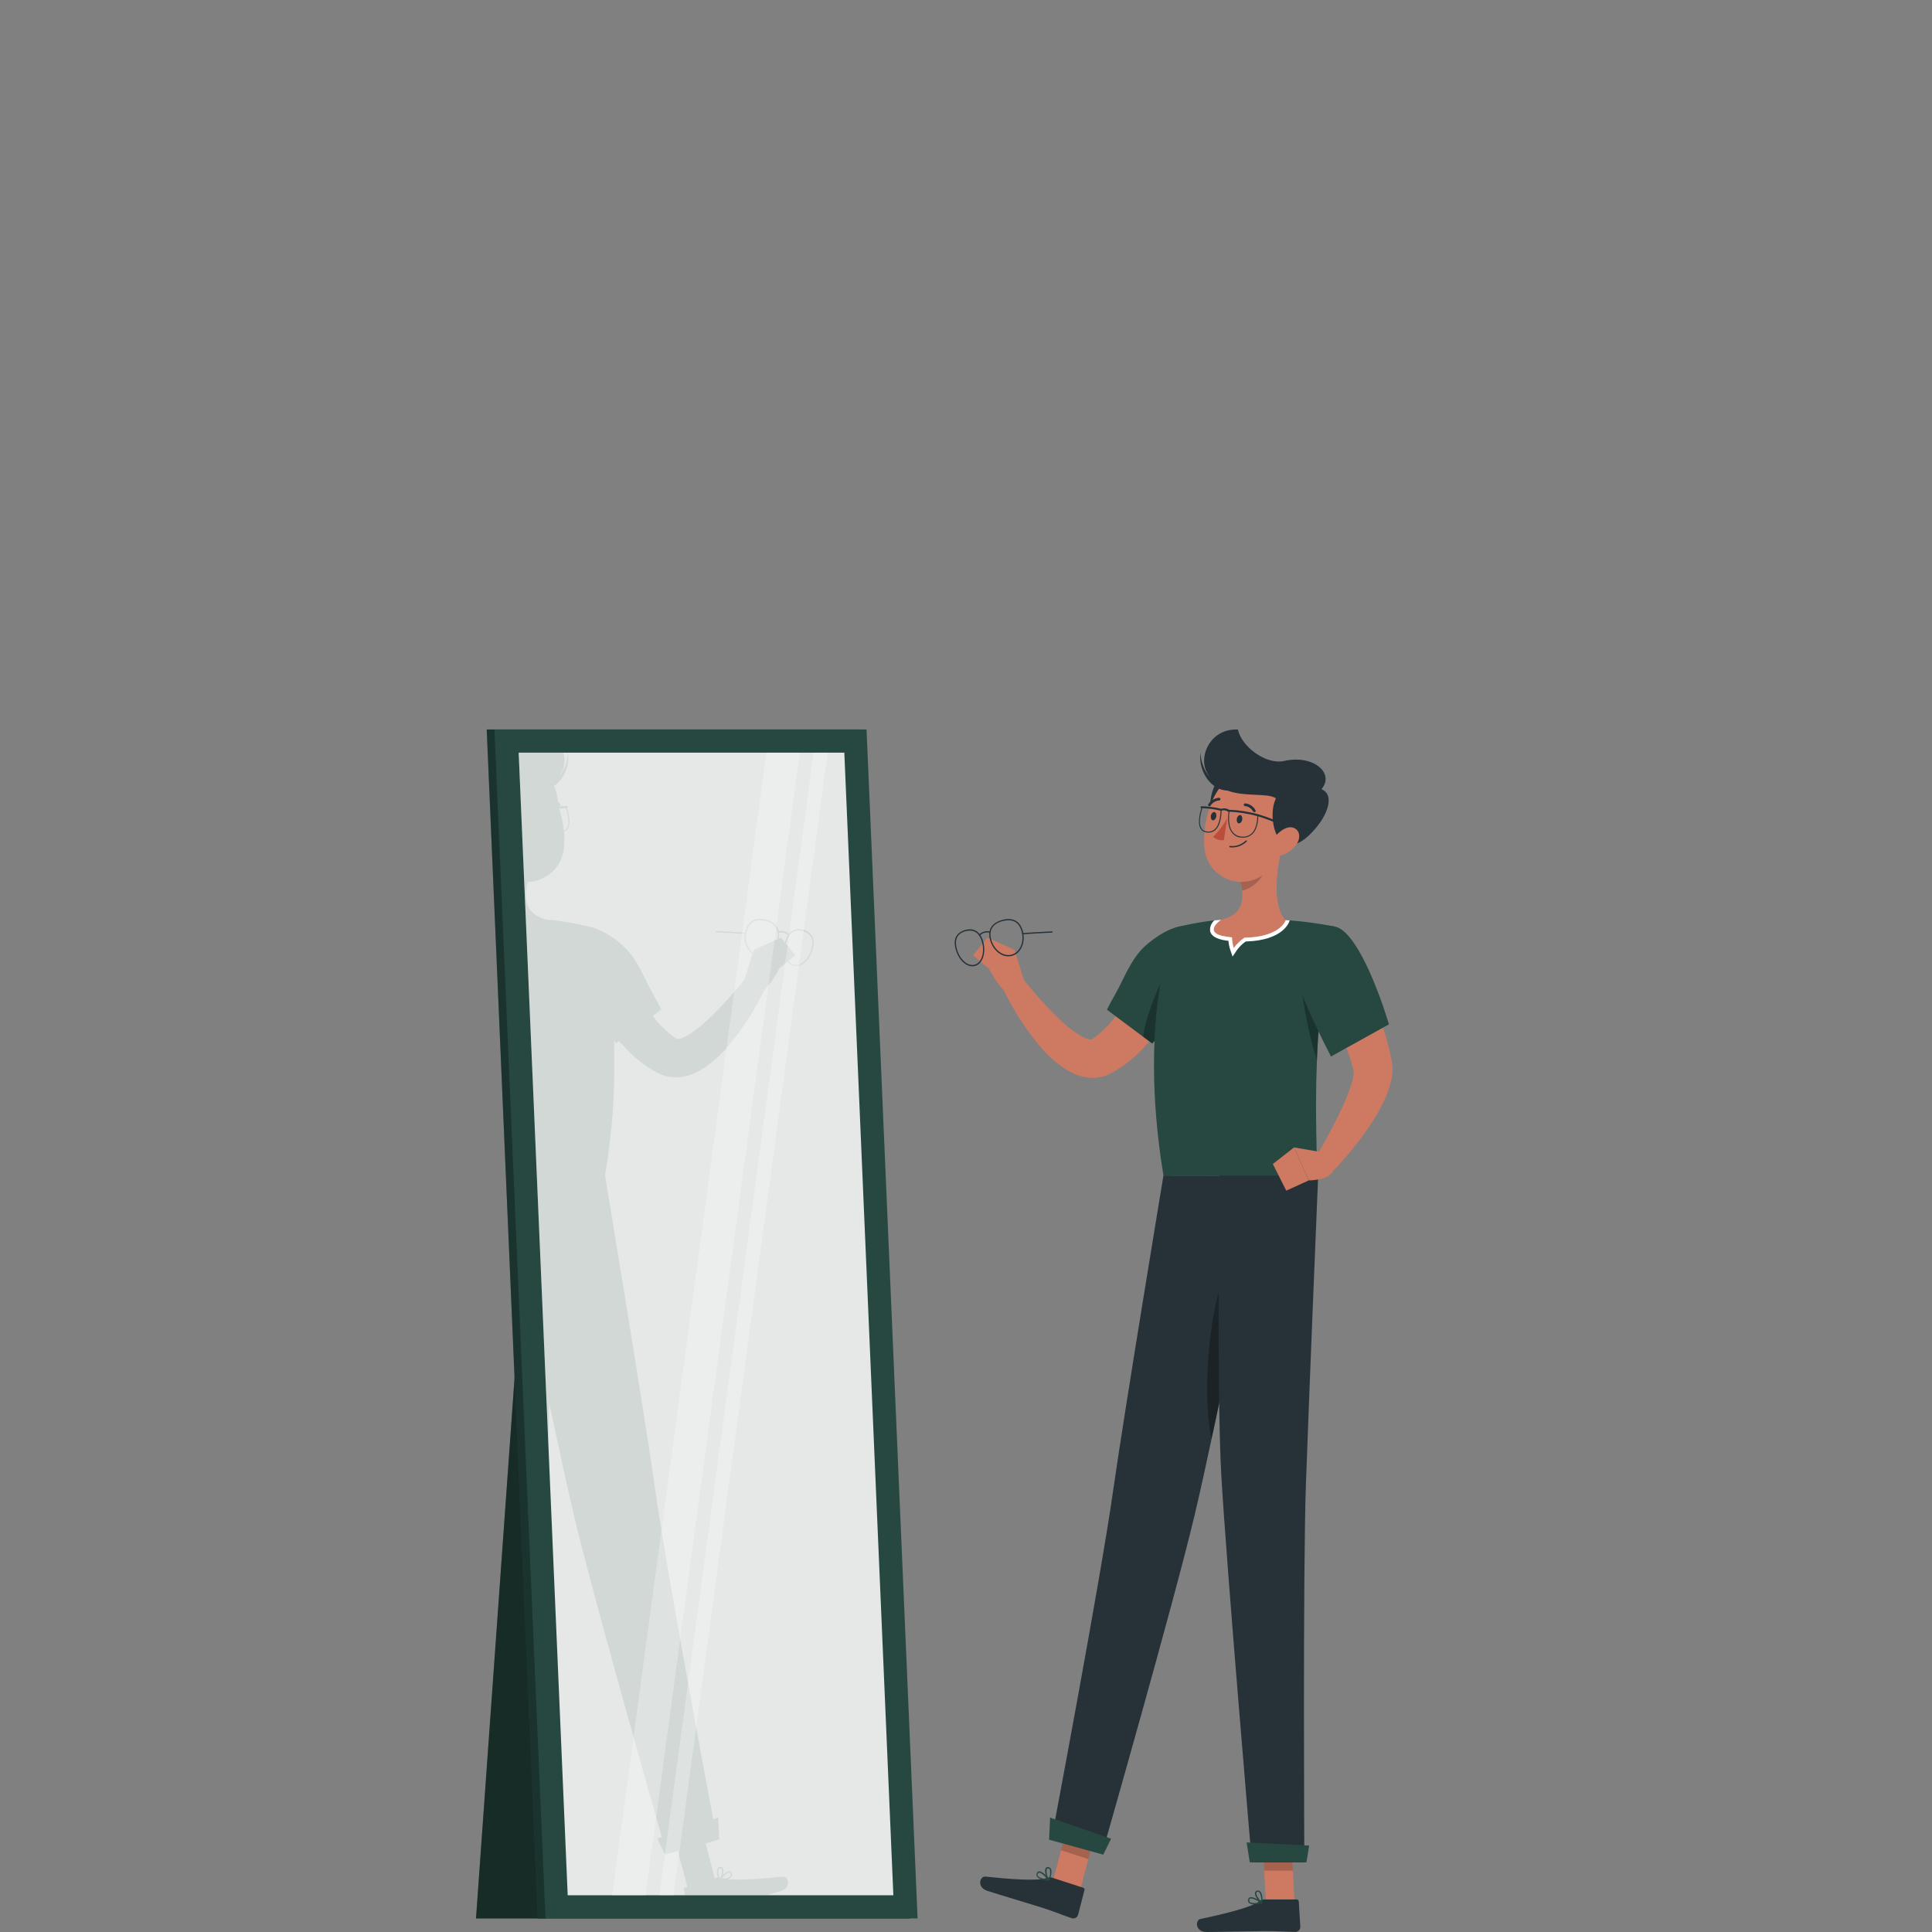 <?xml version="1.0" encoding="UTF-8"?>
<svg id="Layer_1" xmlns="http://www.w3.org/2000/svg" version="1.1" viewBox="0 0 500 500">
  <rect x="0" y="0" width="500" height="500" fill="#808080" stroke="none"/>
  <!-- Generator: Adobe Illustrator 29.5.0, SVG Export Plug-In . SVG Version: 2.1.0 Build 137)  -->
  <defs>
    <style>
      .st0 {
        fill: #ba4d3c;
      }

      .st1 {
        fill: #263238;
      }

      .st2 {
        opacity: .9;
      }

      .st2, .st3, .st4, .st5, .st6, .st7 {
        isolation: isolate;
      }

      .st2, .st6 {
        fill: #fafafa;
      }

      .st8 {
        fill: #fff;
      }

      .st9 {
        fill: #ce7a63;
      }

      .st10, .st7 {
        fill: #274841;
      }

      .st3 {
        opacity: .4;
      }

      .st4, .st6 {
        opacity: .3;
      }

      .st5 {
        opacity: .2;
      }

      .st7 {
        opacity: .1;
      }
    </style>
  </defs>
  <g id="freepik--Mirror--inject-103">
    <polygon class="st10" points="139.51 267.74 157.74 267.74 141.41 496.49 123.19 496.49 139.51 267.74"/>
    <polygon class="st3" points="139.51 267.74 157.74 267.74 141.41 496.49 123.19 496.49 139.51 267.74"/>
    <polygon class="st10" points="235.47 496.49 139.17 496.49 125.96 188.79 222.26 188.79 235.47 496.49"/>
    <polygon class="st4" points="235.47 496.49 139.17 496.49 125.96 188.79 222.26 188.79 235.47 496.49"/>
    <polygon class="st10" points="237.47 496.49 141.17 496.49 127.96 188.79 224.26 188.79 237.47 496.49"/>
    <polygon class="st2" points="146.92 490.49 134.23 194.79 218.51 194.79 231.2 490.49 146.92 490.49"/>
    <path class="st7" d="M202.08,489.37c2.89-.94,1.92-3.86.58-3.71-5,.53-11,1-14.35.67.44-.11.83-.38,1.09-.76.15-.31.11-.67-.09-.95-.1-.2-.31-.33-.53-.34-.53,0-1.23.55-1.79,1.13.26-.6.29-1.28.09-1.91-.15-.26-.47-.39-.76-.3-.27.04-.5.21-.62.45-.23.73-.19,1.52.1,2.23-.17,0-.34.03-.5.08l-.33.1-2.36-9,3.55-1-.27-5.71-1.31.46c-3.06-16.29-12.33-66.07-15-85.23-3-21.05-13-81.4-13-81.4,1.97-11.51,2.75-23.18,2.31-34.85h0l.57.65h0l.78-.58c.4.46.8.93,1.22,1.39,2.18,2.43,4.72,4.52,7.52,6.2l1.15.65c.61.32,1.24.58,1.9.77,1.28.38,2.62.5,3.94.37,2.08-.27,4.08-1,5.84-2.14,2.68-1.77,5.08-3.94,7.1-6.44,3.51-4.28,6.49-8.96,8.9-13.94,1.57-1.7,2.89-3.62,3.92-5.7l2.1-1.75c.35.53.88.92,1.49,1.1,2,.54,4.2-1.39,5-4.31.95-3.49-1.14-4.62-2.47-5-1.34-.48-2.84-.05-3.73,1.07-.69-.64-1.66-.9-2.58-.69-.28-1.44-1.38-2.48-3.26-3-2.73-.74-4.63.27-5.33,2.86-.04.17-.08.34-.1.52-.8,0-5.73-.36-7.42-.43-.09,0-.16.06-.17.15h0c0,.08.05.15.12.17h0c1.66.07,6.47.37,7.37.43-.38,1.96.4,3.96,2,5.14l-2.1,6.73c-1.43,1.74-2.92,3.51-4.44,5.17-1.73,1.95-3.56,3.82-5.48,5.58-1.67,1.61-3.55,2.98-5.6,4.07-.59.33-1.25.51-1.93.52-.15,0-.16-.06-.15-.09s0,0,0,0l-.62-.42c-2.09-1.54-3.94-3.38-5.5-5.46l2.23-1.67s-.33-.65-.91-1.74c-.41-.75-.94-1.72-1.56-2.82-1.89-3.36-3.83-8.77-7.55-12-2.17-2.02-4.73-3.58-7.51-4.6h0l-.49-.13h-.12c-.29-.08-.58-.16-.86-.22-.67-.16-1.54-.36-2.59-.57-1.77-.34-3.94-.71-6.19-1h0l-.81-.08h-.14c-.26,0-.54-.05-.82-.06-4.88-1.17-5.74-4.19-5.41-7.52.07-.76.19-1.51.35-2.26,4.98-.14,9.05-4.03,9.42-9,.11-1.33.11-2.67,0-4,.43-.16.78-.48,1-.88.88-1.56.05-4.39-.24-5.28.12-.02.21-.12.21-.24,0-.14-.11-.25-.25-.25-.72,0-1.44.06-2.15.14l-.07-.19h0c.06.05.14.09.22.09.07,0,.14-.03.19-.07.16-.11.2-.32.1-.48-.17-.24-.36-.46-.57-.66-.12-1.38-.46-2.73-1-4,2.67-2.03,4.04-5.34,3.59-8.67-.06,2.3-.88,4.52-2.33,6.3.4-.59.73-1.21,1-1.87.52-1.43.56-2.99.12-4.44h-11.56l7.68,179.07c.1-3.28.18-6.91.23-10.75,2.38,11.26,4.66,21.74,6.34,28.86,4.48,19,18.56,68.64,22.78,83.49l-1.15.4,2,4.12,3.33-.92.54,2.07h0l1.9,7.22-.55.18c-.28.08-.44.36-.36.64h0s.33,1.32.33,1.32h21.2c1.5-.41,2.76-.81,3.58-1.08h0ZM207.79,241.01c1.48.4,3.07,1.53,2.24,4.59-.75,2.74-2.82,4.57-4.61,4.08-.54-.17-1.01-.52-1.33-1l1.75-1.46-2.41-2.94c0-.16.06-.31.1-.47.83-3.05,2.78-3.21,4.26-2.8h0ZM201.62,241.39c.84-.19,1.72.05,2.34.64-.34.53-.59,1.1-.74,1.71,0,.08,0,.15-.05.23l-1.06-1.3-.61.27c.12-.51.16-1.03.12-1.55h0ZM193.28,241.03c.83-3.06,3.14-3.12,4.94-2.63,1.52.24,2.74,1.38,3.07,2.88h0c.07.61.02,1.22-.14,1.81l-6,2.69-.25.81c-1.65-1.33-2.29-3.55-1.62-5.56h0ZM146.48,209.16c.26.78,1.12,3.65.28,5.14-.18.34-.48.61-.84.75-.18-1.97-.58-3.9-1.2-5.78.56-.06,1.15-.1,1.76-.11h0ZM186.16,485.89c-.27-.66-.33-1.39-.16-2.08.07-.12.18-.21.31-.25h.08c.24,0,.34,0,.39.13.16.77.03,1.58-.37,2.26l-.25-.06h0ZM186.86,486.06c.63-.72,1.44-1.47,1.9-1.44.11,0,.21.07.26.17.13.18.16.42.07.63-.17.33-.75.61-1.62.79-.21-.04-.41-.09-.61-.15h0Z"/>
    <polygon class="st6" points="167.09 490.49 158.43 490.49 198.34 194.79 207 194.79 167.09 490.49"/>
    <polygon class="st6" points="174.31 490.49 170.65 490.49 210.56 194.79 214.21 194.79 174.31 490.49"/>
  </g>
  <g id="freepik--Character--inject-103">
    <polygon class="st9" points="279.53 489.18 272.48 486.9 276.86 470.27 283.91 472.56 279.53 489.18"/>
    <path class="st1" d="M272.37,485.96l7.92,2.57c.28.08.45.37.37.65l-1.66,6.39c-.22.69-.95,1.07-1.64.86-2.75-.94-4-1.53-7.49-2.67-2.15-.69-11.33-3.43-14.29-4.39s-1.93-3.86-.59-3.71c6,.63,13.52,1.26,16,.34.44-.17.93-.19,1.38-.04h0Z"/>
    <polygon class="st5" points="283.91 472.56 276.86 470.27 274.6 478.84 281.65 481.13 283.91 472.56"/>
    <path class="st1" d="M301.1,304.23s-10,60.35-13,81.4c-3.25,23.05-16,90.47-16,90.47l13.09,3.66s18.7-65.34,24-87.75c5.75-24.32,18.41-87.74,18.41-87.74l-26.5-.04h0Z"/>
    <path class="st4" d="M317.17,328.98c-5.12,12.79-5.7,34.53-3.62,43.44,3.14-14.63,6.74-32.13,9.51-45.74-.99-3.49-2.78-5.48-5.89,2.3Z"/>
    <polygon class="st10" points="285.52 479.98 271.5 476.11 271.77 470.4 287.56 475.86 285.52 479.98"/>
    <path class="st10" d="M269.47,486.38c.65.19,1.32.31,2,.35.07.01.14-.02.17-.08.04-.06.04-.13,0-.19-.18-.23-1.73-2.24-2.7-2.18-.23.01-.43.14-.54.34-.2.28-.23.64-.08.95.27.4.68.69,1.15.81h0ZM271.06,486.38c-1.34-.16-2.26-.5-2.48-.93-.09-.21-.07-.45.07-.63.05-.1.15-.16.26-.17.52-.06,1.5.91,2.15,1.7v.03Z"/>
    <path class="st10" d="M271.39,486.76h.09c.06-.01.1-.05.13-.1,0-.08.85-2.06.36-3-.12-.24-.35-.41-.62-.45-.29-.09-.61.04-.76.3-.41.72.16,2.53.73,3.18l.07.07h0ZM271.39,483.59c.13.04.24.13.3.25.18.8.09,1.64-.26,2.39-.49-.75-.67-1.65-.51-2.53.05-.09.14-.18.39-.13l.08.02h0Z"/>
    <path class="st9" d="M309,246.99c-.24.89-.44,1.53-.68,2.28s-.48,1.41-.74,2.11c-.51,1.4-1.07,2.77-1.66,4.13-1.2,2.76-2.59,5.44-4.17,8-1.61,2.64-3.47,5.12-5.56,7.4-2.18,2.43-4.72,4.52-7.52,6.2l-1.14.65c-.61.32-1.24.58-1.9.77-1.28.38-2.62.5-3.94.37-2.08-.27-4.08-1-5.84-2.14-2.69-1.77-5.09-3.94-7.11-6.44-3.67-4.5-6.78-9.43-9.26-14.68l4.76-2.88c1.66,2,3.4,4.15,5.19,6.1,1.73,1.95,3.57,3.82,5.49,5.58,1.67,1.61,3.55,2.98,5.6,4.07.59.33,1.25.51,1.93.52.15,0,.16-.06.14-.09h0l.62-.42c3.52-2.5,6.51-6.39,9-10.69,1.24-2.2,2.36-4.46,3.36-6.77.51-1.16,1-2.34,1.43-3.54l.64-1.78c.2-.57.43-1.24.56-1.67l10.8,2.92Z"/>
    <path class="st10" d="M286.47,261.31l11.71,8.75,1.2-1.35c.54-.64,1.24-1.47,2.05-2.45,4.55-5.54,11.2-15.67,11.26-20.63.08-7.39-7.6-8.48-16.21-.91-3.71,3.26-5.65,8.67-7.54,12-.63,1.1-1.15,2.07-1.56,2.82-.58,1.12-.91,1.77-.91,1.77Z"/>
    <polygon class="st9" points="335.04 492.43 327.63 492.43 326.67 475.26 334.08 475.26 335.04 492.43"/>
    <path class="st1" d="M327.24,491.57h8.33c.29-.01.54.22.55.51h0l.4,6.59c0,.72-.58,1.3-1.3,1.31-2.9-.05-4.28-.22-7.94-.22-2.26,0-11.84.24-14.95.24s-3-3.08-1.7-3.36c5.91-1.25,13.24-3,15.33-4.61.36-.29.81-.45,1.28-.46h0Z"/>
    <polygon class="st5" points="334.08 475.26 326.66 475.26 327.16 484.11 334.58 484.11 334.08 475.26"/>
    <path class="st1" d="M315.58,303.85s-.71,56.66.49,77.88c1.32,23.25,7.91,100.25,7.91,100.25h13.58s-.4-75.13.42-98.14c.88-25,3.18-80,3.18-80h-25.58Z"/>
    <polygon class="st10" points="338.11 481.98 323.44 481.98 322.62 476.82 338.82 477.63 338.11 481.98"/>
    <path class="st10" d="M324.61,492.86c.67-.02,1.34-.1,2-.26.06-.02.11-.07.13-.14,0-.07-.02-.13-.07-.17-.24-.17-2.34-1.6-3.24-1.25-.21.08-.36.27-.41.49-.09.33,0,.69.22.94.39.29.88.43,1.37.39h0ZM326.11,492.35c-1.32.26-2.3.22-2.65-.13-.15-.17-.19-.4-.12-.61.02-.11.09-.21.19-.25.47-.19,1.72.4,2.58.99Z"/>
    <path class="st10" d="M326.55,492.6h.08s.08-.08.09-.14c0-.09.17-2.22-.57-2.94-.19-.2-.47-.29-.74-.24-.3.01-.56.23-.62.52-.17.81.93,2.36,1.67,2.8h.09ZM325.55,489.6c.14,0,.28.05.38.15.4.71.57,1.54.48,2.35-.64-.54-1.38-1.72-1.27-2.25,0-.1.08-.22.33-.25h.08Z"/>
    <path class="st4" d="M312.76,246.49c-2.64-1.75-4.47-.23-9.7,3.59-2.34,1.71-7.55,15.85-7.13,18.3l2.26,1.68s14.63-16.21,14.57-23.57h0Z"/>
    <path class="st9" d="M265.08,253.94l-2.55-8.18-6.62,4.85s3.62,7.26,6.07,6.61l3.1-3.28h0Z"/>
    <polygon class="st9" points="255.56 242.67 251.83 247.23 255.91 250.64 262.53 245.79 255.56 242.67"/>
    <path class="st1" d="M272.26,241.35h0c-1.83.07-7.48.43-7.54.44-.09,0-.16-.07-.16-.16s.07-.16.16-.16c.06,0,5.71-.37,7.54-.44.09,0,.16.06.17.15h0c0,.09-.06.16-.15.17h-.02Z"/>
    <path class="st1" d="M261.9,247.38c-2.33.64-4.88-1.21-5.68-4.13-.7-2.58.41-4.42,3.15-5.17s4.62.27,5.33,2.86c.79,2.91-.46,5.82-2.8,6.44ZM259.45,238.38c-1.79.48-3.75,1.71-2.92,4.77.75,2.74,3.12,4.49,5.29,3.9s3.31-3.3,2.57-6c-.84-3.08-3.15-3.14-4.94-2.65v-.02Z"/>
    <path class="st1" d="M252.33,249.99c-2,.54-4.21-1.4-5-4.31-1-3.49,1.13-4.62,2.46-5s3.7-.45,4.66,3c.79,2.97-.16,5.78-2.12,6.31h0ZM249.88,240.99c-1.49.4-3.08,1.53-2.24,4.59.75,2.74,2.81,4.57,4.6,4.08s2.65-3.12,1.9-5.86c-.84-3.04-2.78-3.2-4.26-2.79v-.02Z"/>
    <path class="st1" d="M256.26,241.41h-.07c-.92-.26-1.91,0-2.58.7-.07.06-.16.06-.23,0-.06-.05-.07-.15-.02-.21l.02-.02c.74-.77,1.85-1.07,2.88-.79.09.02.14.11.12.2-.02.06-.06.1-.12.12h0Z"/>
    <path class="st10" d="M301.1,304.23h39.65c.28-3.54-.54-15.06.07-29.73.38-10.87,1.7-21.69,3.94-32.34.18-.8.36-1.59.55-2.39,0,0-2-.41-4.89-.83-2.39-.35-5.39-.71-8.33-.85-5.61-.32-11.24-.32-16.85,0-2.59.24-5.12.67-7.14,1.06-2.58.52-4.1,1-4.1,1,0,0-9.77,22.39-2.9,64.08h0Z"/>
    <path class="st4" d="M340.82,274.5c.38-10.87,1.7-21.69,3.94-32.34-2.65-.23-7.18,0-7.93,4.31-.83,4.6.17,15.42,3.99,28.03Z"/>
    <path class="st9" d="M347.6,244.51c.79,1.21,1.44,2.27,2.1,3.43s1.28,2.28,1.9,3.44c1.23,2.31,2.38,4.67,3.43,7.09,2.23,4.91,3.9,10.06,5,15.34l.1.51.05.26.07.41c.09.56.13,1.13.13,1.7,0,.94-.11,1.89-.31,2.81-.34,1.53-.83,3.03-1.46,4.46-1.12,2.51-2.46,4.93-4,7.21-2.91,4.34-6.22,8.4-9.88,12.13l-4.39-3.43c2.43-4.22,4.84-8.6,6.86-12.89.99-2.05,1.84-4.17,2.53-6.34.29-.9.49-1.84.59-2.78.03-.31.03-.62,0-.93,0-.09,0-.17-.06-.18s0,0,0-.05l-.06-.2-.12-.4c-.63-2.21-1.39-4.38-2.25-6.51-.88-2.16-1.87-4.33-2.89-6.47s-2.15-4.28-3.28-6.4c-.57-1.06-1.15-2.11-1.74-3.15l-1.76-3,9.44-6.06h0Z"/>
    <path class="st10" d="M335.47,253.27c1.85,5.14,3.99,10.16,6.43,15.05.53,1.1,1,2.08,1.42,2.87.7,1.39,1.14,2.23,1.14,2.23l15-8.32s-.19-.63-.53-1.69c-.26-.8-.6-1.85-1-3.06-2.5-7.13-7.61-19.85-12.62-20.58-7.49-1.09-12.88,4.51-9.84,13.5h0Z"/>
    <path class="st8" d="M332.09,238.09c-5.61-.32-11.24-.32-16.85,0l-.95.1c-.83.69-1.25,1.77-1.1,2.84.43,1.67,2.72,2.23,4.73,2.46.06.74.2,1.47.42,2.18l.65,1.89,1.12-1.66c.63-.87,1.39-1.63,2.27-2.24,9.79-.27,11.26-5.05,11.32-5.26l.06-.21-1.67-.1h0Z"/>
    <path class="st9" d="M331.73,219.19l-4.51,3.74-6.14,5.1c.18.82.31,1.65.39,2.48.33,3.33-.53,6.36-5.43,7.52,0,0-5.82,3.85,2.81,4.55.03.93.18,1.86.43,2.76.76-1.05,1.7-1.95,2.78-2.67,9.43-.17,10.68-4.54,10.68-4.54-3.67-3.62-2.26-13.51-1.01-18.94h0Z"/>
    <path class="st5" d="M321.08,228.03c.18.82.31,1.65.39,2.48,2.29-.46,5.35-2.9,5.67-5.24.11-.77.14-1.56.08-2.34l-6.14,5.1Z"/>
    <path class="st1" d="M316.91,200.24c-3.65,1.66-5.69,12-1,14.16s7.92-17.28,1-14.16Z"/>
    <path class="st9" d="M333.59,211.38c-1.57,7.21-2.12,11.5-6.38,14.79-4.16,3.28-10.2,2.56-13.48-1.6-1.2-1.52-1.91-3.37-2.04-5.31-.55-6.71,2.1-17.37,9.69-19.41,5.13-1.53,10.54,1.39,12.07,6.53.48,1.63.53,3.35.14,5Z"/>
    <path class="st1" d="M335,216s.07,0,.11,0c.13-.04.2-.18.16-.31-.72-2.17-8.53-4.62-9.42-4.89-2.54-.73-5.17-1.14-7.81-1.24-.59-.38-1.33-.47-2-.25-1.67-.4-3.38-.62-5.1-.65-.14,0-.25.11-.25.25,0,.13.1.24.23.25h.02c1.69.03,3.36.25,5,.65h.13c.54-.21,1.16-.14,1.64.19.04.04.1.06.16.06,2.62.09,5.22.5,7.75,1.21,2.35.72,8.55,2.95,9.1,4.58.04.11.16.18.28.15Z"/>
    <path class="st1" d="M321.09,216.76h.23c1.03.13,2.06-.21,2.81-.92,1.66-1.62,1.51-4.76,1.5-4.9,0-.06-.05-.11-.11-.11h-.02c-.07,0-.12.05-.12.12h0s.16,3.17-1.42,4.71c-.7.66-1.66.97-2.62.85-.92-.04-1.78-.48-2.34-1.21-1.45-1.91-.77-5.46-.76-5.49.02-.06-.02-.13-.08-.15h-.02c-.07-.01-.13.03-.14.1h0c0,.15-.72,3.69.8,5.69.54.74,1.38,1.22,2.29,1.31h0Z"/>
    <path class="st1" d="M312.32,215.44c.77.13,1.56-.08,2.16-.58,1.71-1.45,1.65-5,1.65-5.12.02-.07-.02-.14-.09-.16s-.14.02-.16.09v.07s.06,3.54-1.57,4.92c-.6.5-1.41.68-2.17.49-.52-.08-.98-.4-1.24-.86-1-1.73.35-5.31.36-5.35.02-.06-.01-.13-.07-.16-.06-.02-.13,0-.16.07-.06.16-1.37,3.74-.35,5.56.29.53.81.9,1.41,1l.23.03h0Z"/>
    <path class="st1" d="M342,204.23c3.5-4.15-2.16-9-9.63-7.3-4.83,1.08-11.13-3.82-12-8.13-6.94-.28-9.95,6.43-8.33,10.43.26.66.6,1.29,1,1.88-1.46-1.8-2.28-4.03-2.34-6.35-.7,4.88,2.8,9.76,6.92,9.84,4.65,1.71,10.39.54,12.59,2-1.87,3.89-.46,10.19,1.68,11.27,2.39,2,5.89,0,9.2-4.27,2.38-3.02,4.37-7.84.91-9.37h0Z"/>
    <path class="st9" d="M335.25,218.9c-1.17,1.41-2.78,2.37-4.58,2.72-2.27.39-2.78-1.71-1.63-3.75,1-1.83,3.48-4.24,5.51-3.7s2.17,2.96.7,4.73h0Z"/>
    <path class="st1" d="M321.49,212.09c-.09.6-.48,1-.87,1s-.63-.56-.54-1.15.48-1,.87-1,.63.56.54,1.15Z"/>
    <path class="st1" d="M314.78,211.3c-.09.59-.48,1-.87,1s-.63-.56-.54-1.15.48-1,.87-1,.63.61.54,1.15Z"/>
    <path class="st0" d="M317.59,211.84c-.99,1.73-2.21,3.32-3.62,4.73.75.68,1.76,1,2.76.86l.86-5.59Z"/>
    <path class="st1" d="M318.91,219.31c1.4,0,2.74-.54,3.73-1.53.07-.06.07-.17,0-.24h0c-.06-.07-.16-.07-.23,0h-.01c-1.1,1.07-2.62,1.58-4.13,1.38-.1.02-.16.12-.13.22.02.07.07.12.13.13.21.03.43.05.64.06h0Z"/>
    <path class="st1" d="M324.62,210.18c.06.01.11.01.17,0,.17-.1.23-.31.14-.48-.53-.99-1.51-1.66-2.63-1.78-.2-.03-.38.1-.41.3s.1.38.3.41h.12c.86.11,1.6.64,2,1.41.08.1.2.15.32.14h-.01Z"/>
    <path class="st1" d="M313,208.66c.12,0,.23-.06.29-.16.49-.77,1.31-1.26,2.22-1.34.19,0,.35-.16.35-.35h0c0-.19-.16-.35-.35-.35h0c-1.14.08-2.18.69-2.8,1.65-.11.15-.07.37.08.47h0c.06.05.13.07.2.07h0Z"/>
    <path class="st9" d="M342.3,298.23l-7.39-1.28,3.79,8.54s6.74,0,6.43-3.51l-2.83-3.75Z"/>
    <polygon class="st9" points="329.41 301.24 332.88 308.14 338.7 305.49 334.91 296.95 329.41 301.24"/>
  </g>
</svg>